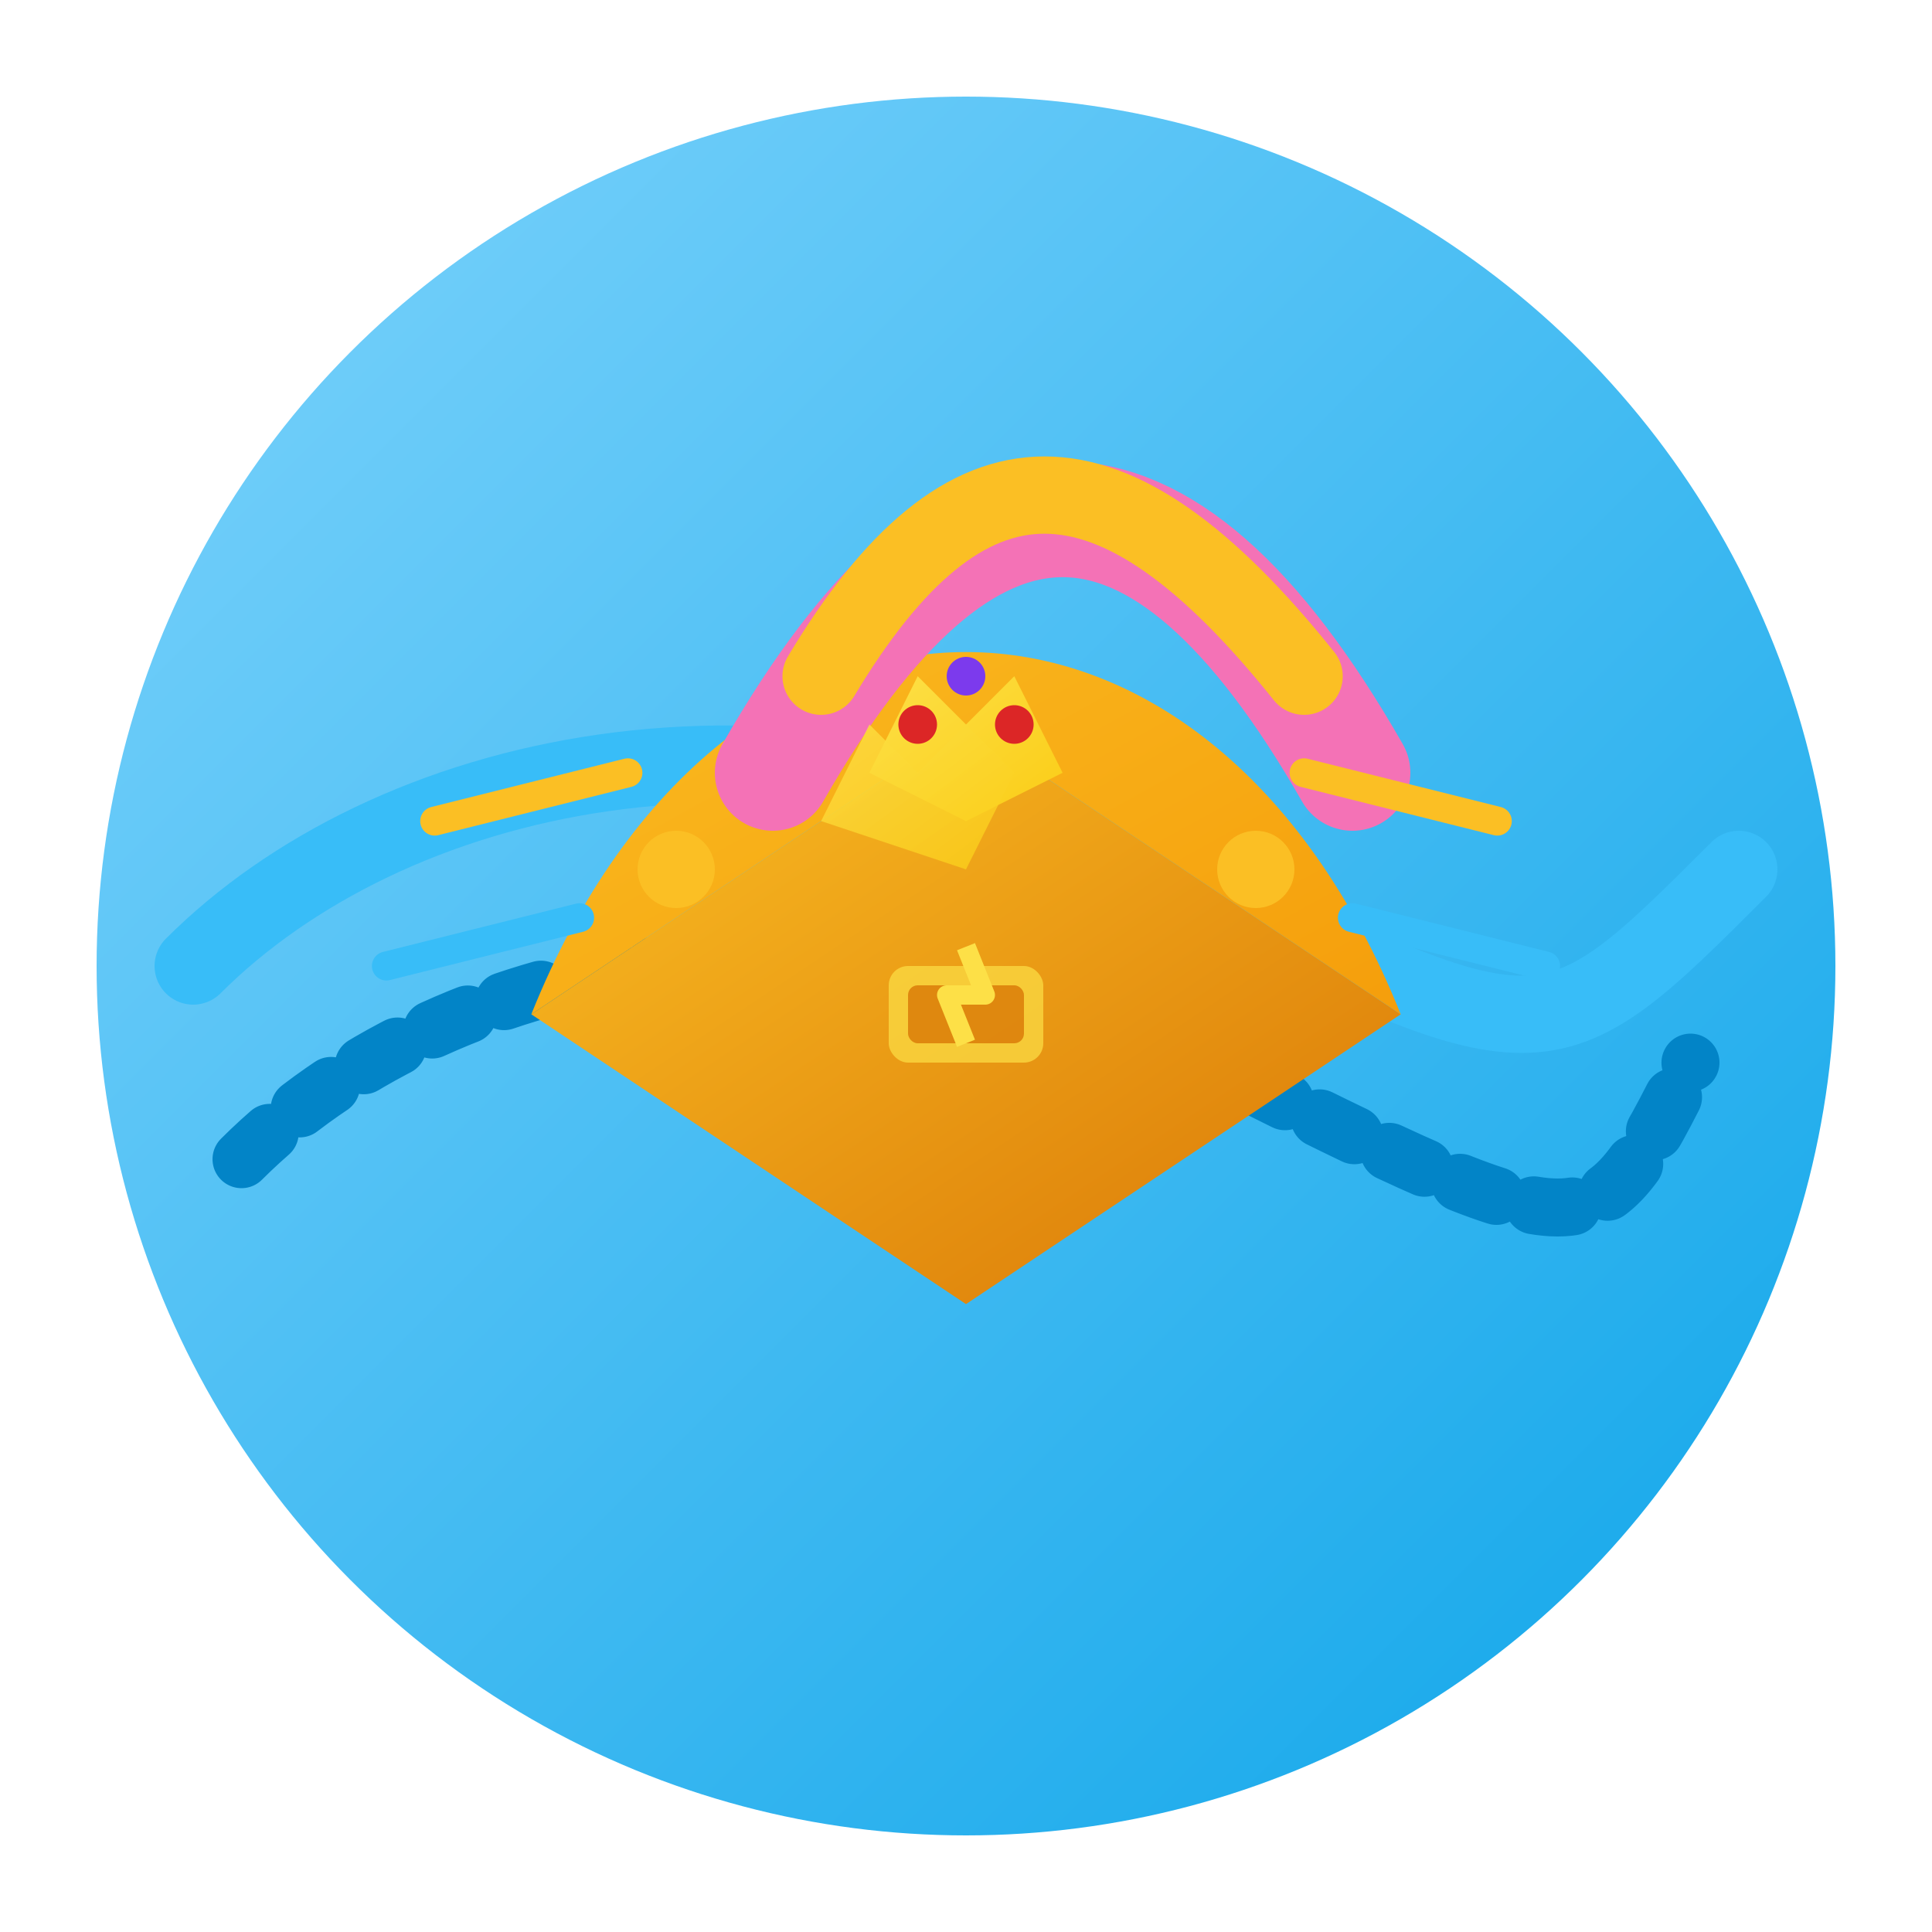 <svg xmlns="http://www.w3.org/2000/svg" viewBox="0 0 200 200">
  <defs>
    <linearGradient id="skyGradient" x1="0%" y1="0%" x2="100%" y2="100%">
      <stop offset="0%" style="stop-color:#7dd3fc;stop-opacity:1"/>
      <stop offset="100%" style="stop-color:#0ea5e9;stop-opacity:1"/>
    </linearGradient>
    <linearGradient id="wingGradient" x1="0%" y1="0%" x2="100%" y2="100%">
      <stop offset="0%" style="stop-color:#fbbf24;stop-opacity:1"/>
      <stop offset="100%" style="stop-color:#f59e0b;stop-opacity:1"/>
    </linearGradient>
    <linearGradient id="nimbleGradient" x1="0%" y1="0%" x2="100%" y2="100%">
      <stop offset="0%" style="stop-color:#fbbf24;stop-opacity:1"/>
      <stop offset="100%" style="stop-color:#d97706;stop-opacity:1"/>
    </linearGradient>
    <linearGradient id="crownGradient" x1="0%" y1="0%" x2="100%" y2="100%">
      <stop offset="0%" style="stop-color:#fde047;stop-opacity:1"/>
      <stop offset="100%" style="stop-color:#facc15;stop-opacity:1"/>
    </linearGradient>
  </defs>
  <!-- Background elements -->
  <circle cx="100" cy="100" r="90" fill="url(#skyGradient)"/>
  <!-- Dynamic swoosh elements -->
  <path d="M20 100 C40 80, 80 70, 120 90 S160 110, 180 90" stroke="#38bdf8" stroke-width="8" fill="none" stroke-linecap="round"/>
  <path d="M25 120 C45 100, 85 90, 125 110 S165 130, 175 110" stroke-dasharray="4,4" stroke="#0284c7" stroke-width="6" fill="none" stroke-linecap="round"/>
  <!-- Main package body with Nim golden yellow -->
  <path d="M55 105 L100 135 L145 105 L100 75 Z" fill="url(#nimbleGradient)"/>
  <!-- Wing elements with Nim yellow -->
  <path d="M100 75 L145 105 C125 55, 75 55, 55 105 Z" fill="url(#wingGradient)"/>
  <!-- Abstract bird elements -->
  <path d="M80 80 C100 45, 120 45, 140 80" stroke="#f472b6" stroke-width="12" fill="none" stroke-linecap="round"/>
  <path d="M85 70 C100 45, 115 45, 135 70" stroke="#fbbf24" stroke-width="8" fill="none" stroke-linecap="round"/>
  <!-- Nim crown elements -->
  <polygon points="90,80 95,70 100,75 105,70 110,80 100,85" fill="url(#crownGradient)"/>
  <polygon points="85,85 90,75 95,80 100,75 105,80 100,90" fill="url(#crownGradient)" opacity="0.8"/>
  <!-- Crown jewels -->
  <circle cx="95" cy="75" r="2" fill="#dc2626"/>
  <circle cx="105" cy="75" r="2" fill="#dc2626"/>
  <circle cx="100" cy="70" r="2" fill="#7c3aed"/>
  <!-- Decorative accents with Nim colors -->
  <circle cx="70" cy="90" r="4" fill="#fbbf24"/>
  <circle cx="130" cy="90" r="4" fill="#fbbf24"/>
  <!-- Speed lines with golden accent -->
  <path d="M45 85 L65 80" stroke="#fbbf24" stroke-width="3" stroke-linecap="round"/>
  <path d="M135 80 L155 85" stroke="#fbbf24" stroke-width="3" stroke-linecap="round"/>
  <path d="M40 100 L60 95" stroke="#38bdf8" stroke-width="3" stroke-linecap="round"/>
  <path d="M140 95 L160 100" stroke="#38bdf8" stroke-width="3" stroke-linecap="round"/>
  <!-- Nimble package details -->
  <rect x="92" y="100" width="16" height="10" fill="#fde047" opacity="0.7" rx="2"/>
  <rect x="94" y="102" width="12" height="6" fill="#d97706" opacity="0.8" rx="1"/>
  <!-- Nim efficiency lightning -->
  <path d="M100 98 L102 103 L98 103 L100 108" stroke="#fde047" stroke-width="2" fill="none" stroke-linejoin="round"/>
</svg>